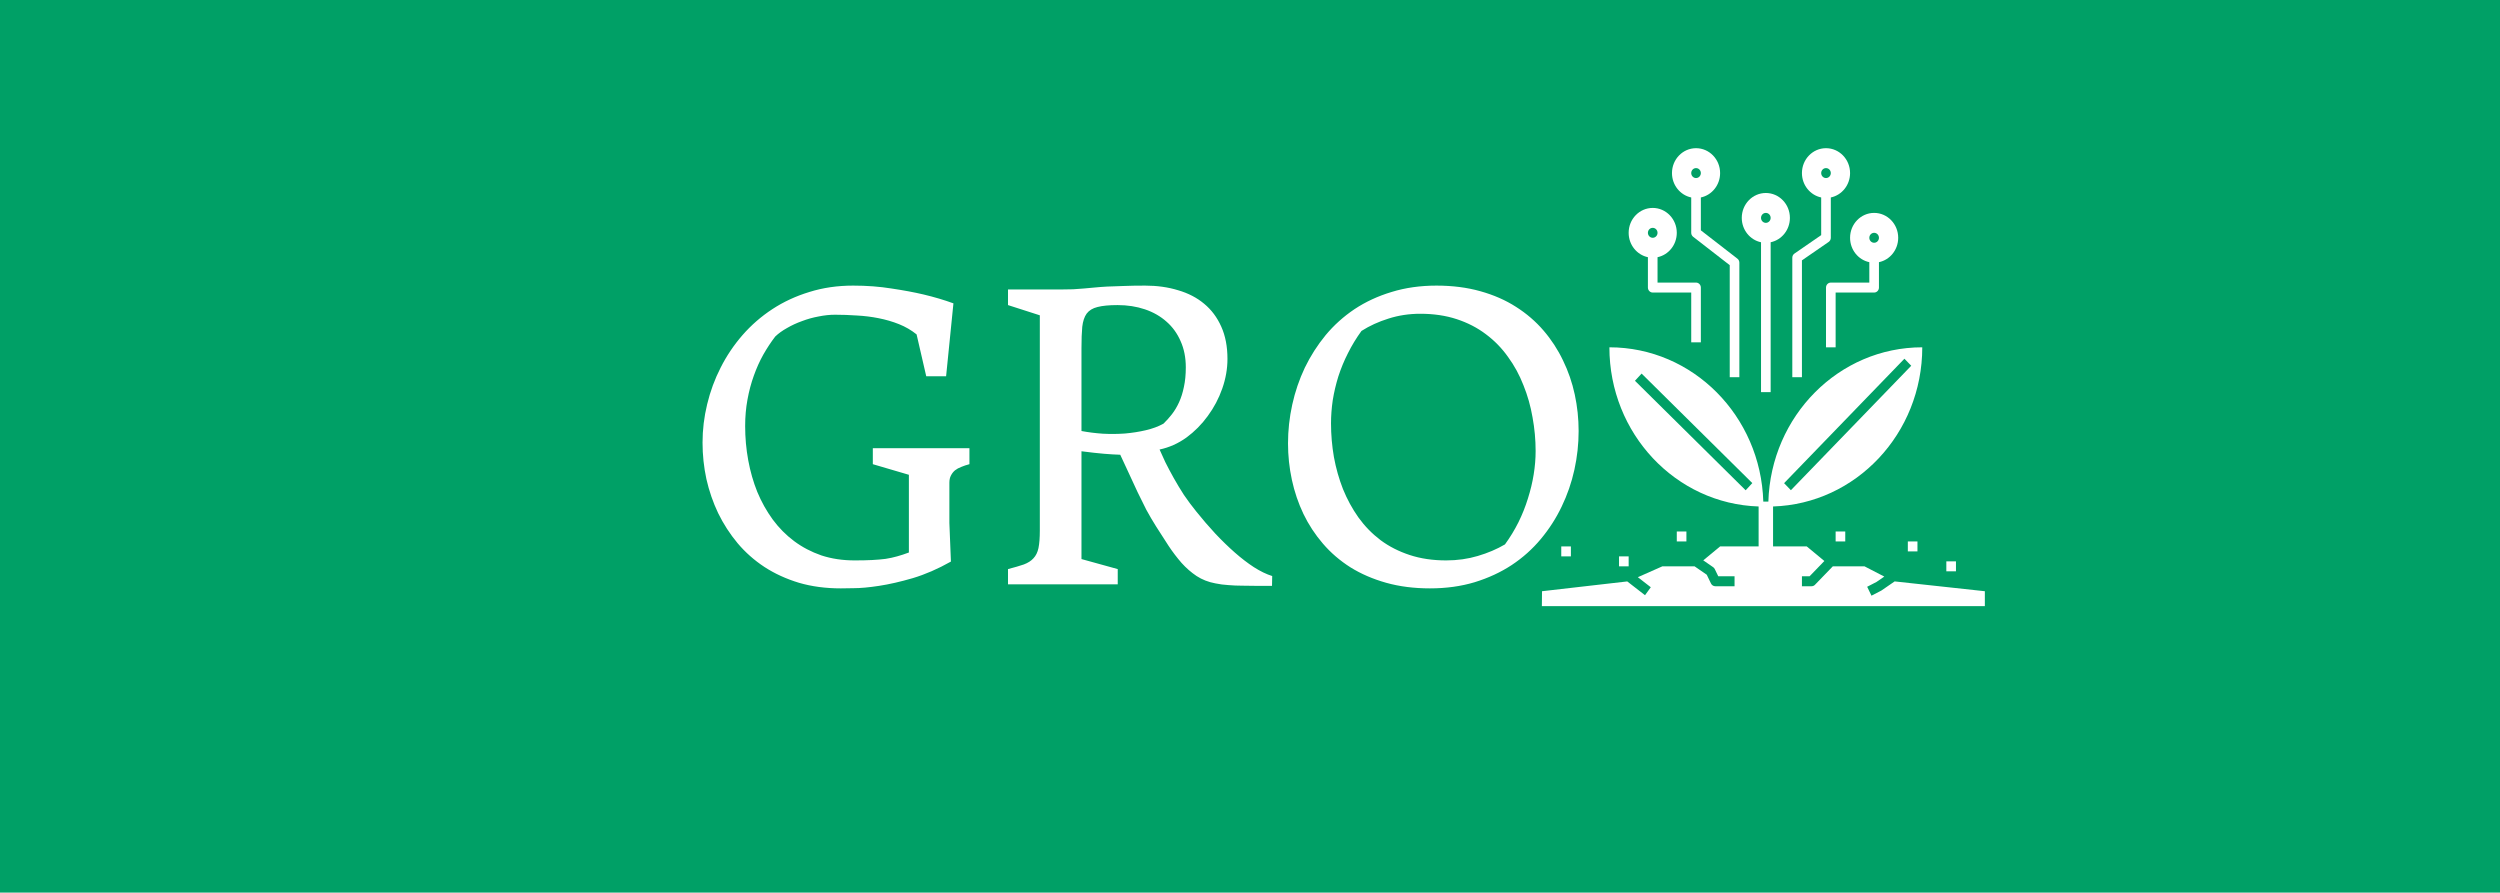 <svg width="633" height="226" viewBox="0 0 633 226" fill="none" xmlns="http://www.w3.org/2000/svg">
<rect width="633" height="226" fill="#00A066"/>
<path d="M177.883 112.062C177.883 108.807 178.273 105.568 179.055 102.346C179.836 99.091 180.975 95.998 182.473 93.068C183.97 90.106 185.809 87.372 187.99 84.865C190.204 82.326 192.727 80.129 195.559 78.273C198.391 76.418 201.516 74.969 204.934 73.928C208.352 72.853 212.046 72.316 216.018 72.316C219.468 72.316 222.707 72.561 225.734 73.049C228.794 73.505 231.496 74.009 233.84 74.562C236.574 75.213 239.097 75.962 241.408 76.809L239.553 95.266H234.523L232.082 84.67C230.747 83.596 229.266 82.733 227.639 82.082C226.011 81.431 224.286 80.926 222.463 80.568C220.673 80.21 218.833 79.982 216.945 79.885C215.057 79.755 213.218 79.689 211.428 79.689C210.093 79.689 208.71 79.836 207.277 80.129C205.845 80.389 204.445 80.78 203.078 81.301C201.711 81.789 200.441 82.375 199.27 83.059C198.098 83.71 197.105 84.426 196.291 85.207C195.217 86.607 194.208 88.137 193.264 89.797C192.352 91.424 191.555 93.199 190.871 95.119C190.188 97.007 189.65 99.025 189.26 101.174C188.869 103.29 188.674 105.52 188.674 107.863C188.674 110.826 188.934 113.723 189.455 116.555C189.976 119.387 190.741 122.056 191.75 124.562C192.792 127.069 194.094 129.396 195.656 131.545C197.219 133.661 199.025 135.484 201.076 137.014C203.127 138.544 205.422 139.748 207.961 140.627C210.533 141.473 213.348 141.896 216.408 141.896C218.101 141.896 219.566 141.864 220.803 141.799C222.072 141.734 223.212 141.636 224.221 141.506C225.262 141.343 226.239 141.132 227.15 140.871C228.094 140.611 229.087 140.285 230.129 139.895V120.217L220.998 117.531V113.479H245.461V117.531C244.712 117.727 244.029 117.954 243.41 118.215C242.792 118.443 242.255 118.736 241.799 119.094C241.376 119.452 241.034 119.891 240.773 120.412C240.513 120.9 240.383 121.503 240.383 122.219V132.424L240.773 142.189C237.486 144.045 234.263 145.445 231.105 146.389C227.98 147.3 225.132 147.951 222.561 148.342C220.021 148.732 217.873 148.928 216.115 148.928C214.39 148.96 213.316 148.977 212.893 148.977C209.051 148.977 205.52 148.505 202.297 147.561C199.074 146.584 196.161 145.249 193.557 143.557C190.985 141.864 188.723 139.862 186.77 137.551C184.816 135.207 183.173 132.668 181.838 129.934C180.536 127.199 179.543 124.318 178.859 121.291C178.208 118.264 177.883 115.188 177.883 112.062ZM255.227 144.094C256.854 143.671 258.189 143.28 259.23 142.922C260.272 142.531 261.086 142.01 261.672 141.359C262.29 140.708 262.714 139.846 262.941 138.771C263.169 137.665 263.283 136.184 263.283 134.328V79.836L255.227 77.248V73.293H268.703C269.81 73.293 270.819 73.277 271.73 73.244C272.642 73.179 273.537 73.114 274.416 73.049C275.295 72.984 276.19 72.902 277.102 72.805C278.046 72.707 279.12 72.626 280.324 72.561C281.529 72.495 282.896 72.447 284.426 72.414C285.988 72.349 287.827 72.316 289.943 72.316C292.971 72.316 295.754 72.707 298.293 73.488C300.865 74.237 303.062 75.376 304.885 76.906C306.74 78.436 308.189 80.373 309.23 82.717C310.272 85.028 310.793 87.746 310.793 90.871C310.793 93.378 310.354 95.884 309.475 98.391C308.596 100.897 307.375 103.208 305.812 105.324C304.283 107.44 302.476 109.263 300.393 110.793C298.309 112.29 296.047 113.299 293.605 113.82C293.996 114.732 294.484 115.806 295.07 117.043C295.689 118.28 296.389 119.598 297.17 120.998C297.951 122.398 298.814 123.83 299.758 125.295C300.734 126.727 301.776 128.127 302.883 129.494C304.445 131.447 306.057 133.319 307.717 135.109C309.377 136.867 311.021 138.462 312.648 139.895C314.276 141.327 315.887 142.564 317.482 143.605C319.11 144.647 320.656 145.396 322.121 145.852L322.072 148.342C320.933 148.342 319.663 148.342 318.264 148.342C316.864 148.342 315.594 148.326 314.455 148.293C313.316 148.293 312.176 148.244 311.037 148.146C309.898 148.081 308.791 147.935 307.717 147.707C305.959 147.382 304.38 146.763 302.98 145.852C301.613 144.94 300.344 143.833 299.172 142.531C298.033 141.229 296.942 139.797 295.9 138.234C294.891 136.639 293.833 134.995 292.727 133.303C291.848 131.903 291.018 130.487 290.236 129.055C289.488 127.59 288.755 126.109 288.039 124.611C287.323 123.081 286.607 121.535 285.891 119.973C285.174 118.378 284.426 116.766 283.645 115.139C282.473 115.106 281.105 115.025 279.543 114.895C277.98 114.764 276.076 114.553 273.83 114.26V141.555L283.01 144.094V147.951H255.227V144.094ZM273.83 109.133C275.555 109.458 277.362 109.686 279.25 109.816C281.138 109.914 282.993 109.898 284.816 109.768C286.672 109.605 288.43 109.328 290.09 108.938C291.783 108.547 293.28 107.993 294.582 107.277C295.331 106.561 296.047 105.764 296.73 104.885C297.414 104.006 298.016 102.997 298.537 101.857C299.058 100.718 299.465 99.432 299.758 98C300.083 96.535 300.246 94.875 300.246 93.019C300.246 90.546 299.807 88.332 298.928 86.379C298.081 84.426 296.893 82.782 295.363 81.447C293.833 80.08 292.01 79.038 289.895 78.322C287.779 77.606 285.467 77.248 282.961 77.248C280.812 77.248 279.12 77.411 277.883 77.736C276.678 78.029 275.767 78.583 275.148 79.397C274.562 80.21 274.188 81.333 274.025 82.766C273.895 84.165 273.83 85.956 273.83 88.137V109.133ZM326.125 112.258C326.125 108.97 326.483 105.699 327.199 102.443C327.915 99.188 328.973 96.079 330.373 93.117C331.805 90.155 333.563 87.404 335.646 84.865C337.762 82.326 340.204 80.129 342.971 78.273C345.77 76.418 348.895 74.969 352.346 73.928C355.829 72.853 359.621 72.316 363.723 72.316C367.759 72.316 371.454 72.788 374.807 73.732C378.192 74.676 381.203 75.995 383.84 77.688C386.509 79.38 388.837 81.382 390.822 83.693C392.808 86.005 394.452 88.527 395.754 91.262C397.089 93.996 398.081 96.877 398.732 99.904C399.383 102.932 399.709 106.008 399.709 109.133C399.709 112.421 399.351 115.692 398.635 118.947C397.919 122.202 396.844 125.311 395.412 128.273C394.012 131.203 392.255 133.938 390.139 136.477C388.023 139.016 385.565 141.213 382.766 143.068C379.999 144.891 376.874 146.34 373.391 147.414C369.94 148.456 366.164 148.977 362.062 148.977C358.026 148.977 354.331 148.505 350.979 147.561C347.626 146.617 344.615 145.314 341.945 143.654C339.276 141.962 336.949 139.96 334.963 137.648C332.977 135.337 331.333 132.831 330.031 130.129C328.729 127.395 327.753 124.514 327.102 121.486C326.451 118.459 326.125 115.383 326.125 112.258ZM337.014 107.18C337.014 110.044 337.258 112.893 337.746 115.725C338.267 118.557 339.032 121.258 340.041 123.83C341.083 126.402 342.385 128.794 343.947 131.008C345.542 133.221 347.414 135.142 349.562 136.77C351.711 138.365 354.169 139.618 356.936 140.529C359.702 141.441 362.779 141.896 366.164 141.896C368.996 141.896 371.665 141.522 374.172 140.773C376.711 140.025 379.006 139.048 381.057 137.844C382.359 136.053 383.498 134.182 384.475 132.229C385.451 130.243 386.249 128.241 386.867 126.223C387.518 124.172 388.007 122.137 388.332 120.119C388.658 118.101 388.82 116.132 388.82 114.211C388.82 111.346 388.56 108.498 388.039 105.666C387.551 102.834 386.786 100.132 385.744 97.561C384.735 94.956 383.433 92.564 381.838 90.383C380.275 88.169 378.404 86.249 376.223 84.621C374.074 82.993 371.617 81.724 368.85 80.812C366.083 79.901 363.007 79.445 359.621 79.445C356.789 79.445 354.104 79.852 351.564 80.666C349.058 81.447 346.779 82.489 344.729 83.791C343.426 85.581 342.287 87.453 341.311 89.406C340.334 91.327 339.52 93.296 338.869 95.314C338.251 97.3 337.779 99.302 337.453 101.32C337.16 103.339 337.014 105.292 337.014 107.18Z" fill="white"/>
<path d="M412.375 140.875H409.938V143.396H412.375V140.875Z" fill="white"/>
<path d="M397.75 138.354H395.312V140.875H397.75V138.354Z" fill="white"/>
<path d="M427 134.573H424.562V137.094H427V134.573Z" fill="white"/>
<path d="M467.219 134.573H464.781V137.094H467.219V134.573Z" fill="white"/>
<path d="M485.5 137.094H483.062V139.615H485.5V137.094Z" fill="white"/>
<path d="M495.25 142.135H492.812V144.656H495.25V142.135Z" fill="white"/>
<path d="M502.563 149.698L479.724 147.212L476.425 149.487C476.383 149.516 476.34 149.543 476.295 149.566L473.857 150.826L472.767 148.571L475.136 147.346L477.105 145.989L472.094 143.396H464.067L459.549 148.068C459.321 148.305 459.01 148.437 458.688 148.437H456.25V145.917H458.183L461.928 142.043L457.469 138.354H448.938V128.239C469.911 127.571 486.719 109.791 486.719 87.938C465.588 87.938 448.395 105.32 447.749 127.01H446.468C445.824 105.32 428.631 87.938 407.5 87.938C407.5 109.791 424.308 127.571 445.281 128.239V138.354H435.531L431.267 141.882L433.769 143.608C433.946 143.73 434.088 143.896 434.183 144.093L435.066 145.917H439.188V148.437H434.313C433.851 148.437 433.429 148.168 433.222 147.74L432.148 145.518L429.068 143.396H420.906L414.702 146.146L417.981 148.69L416.519 150.706L412.022 147.217L390.438 149.698L390.401 153.479H502.563V149.698ZM482.201 90.828L483.924 92.61L453.455 124.12L451.732 122.338L482.201 90.828ZM442.002 124.14L413.97 96.411L415.656 94.59L443.687 122.319L442.002 124.14Z" fill="white"/>
<path d="M428.219 49.998V58.948C428.219 59.345 428.399 59.718 428.706 59.956L437.969 67.141V95.5H440.406V66.51C440.406 66.113 440.226 65.74 439.919 65.502L430.656 58.318V49.998C433.437 49.414 435.531 46.872 435.531 43.823C435.531 40.343 432.802 37.521 429.438 37.521C426.073 37.521 423.344 40.343 423.344 43.823C423.344 46.872 425.438 49.414 428.219 49.998ZM429.438 42.562C430.11 42.562 430.656 43.127 430.656 43.823C430.656 44.519 430.11 45.083 429.438 45.083C428.765 45.083 428.219 44.519 428.219 43.823C428.219 43.127 428.765 42.562 429.438 42.562Z" fill="white"/>
<path d="M456.25 65.924L463.02 61.257C463.359 61.023 463.562 60.629 463.562 60.208V49.998C466.344 49.414 468.438 46.872 468.438 43.823C468.438 40.343 465.709 37.521 462.344 37.521C458.979 37.521 456.25 40.343 456.25 43.823C456.25 46.872 458.344 49.414 461.125 49.998V59.534L454.355 64.201C454.016 64.436 453.812 64.829 453.812 65.25V95.5H456.25V65.924ZM462.344 42.562C463.016 42.562 463.562 43.127 463.562 43.823C463.562 44.519 463.016 45.083 462.344 45.083C461.671 45.083 461.125 44.519 461.125 43.823C461.125 43.127 461.671 42.562 462.344 42.562Z" fill="white"/>
<path d="M473.312 66.383V71.552H463.562C462.89 71.552 462.344 72.117 462.344 72.812V87.938H464.781V74.073H474.531C475.204 74.073 475.75 73.508 475.75 72.812V66.383C478.531 65.799 480.625 63.257 480.625 60.208C480.625 56.728 477.896 53.906 474.531 53.906C471.166 53.906 468.438 56.728 468.438 60.208C468.438 63.257 470.531 65.799 473.312 66.383ZM474.531 58.948C475.204 58.948 475.75 59.513 475.75 60.208C475.75 60.904 475.204 61.469 474.531 61.469C473.859 61.469 473.312 60.904 473.312 60.208C473.312 59.513 473.859 58.948 474.531 58.948Z" fill="white"/>
<path d="M417.25 65.123V72.812C417.25 73.508 417.796 74.073 418.469 74.073H428.219V86.677H430.656V72.812C430.656 72.117 430.11 71.552 429.438 71.552H419.688V65.123C422.469 64.539 424.562 61.997 424.562 58.948C424.562 55.468 421.834 52.646 418.469 52.646C415.104 52.646 412.375 55.468 412.375 58.948C412.375 61.997 414.469 64.539 417.25 65.123ZM418.469 57.688C419.141 57.688 419.688 58.252 419.688 58.948C419.688 59.644 419.141 60.208 418.469 60.208C417.796 60.208 417.25 59.644 417.25 58.948C417.25 58.252 417.796 57.688 418.469 57.688Z" fill="white"/>
<path d="M445.891 61.341V99.281H448.328V61.341C451.109 60.758 453.203 58.216 453.203 55.167C453.203 51.687 450.474 48.865 447.109 48.865C443.744 48.865 441.016 51.687 441.016 55.167C441.016 58.216 443.109 60.758 445.891 61.341ZM447.109 53.906C447.782 53.906 448.328 54.471 448.328 55.167C448.328 55.862 447.782 56.427 447.109 56.427C446.437 56.427 445.891 55.862 445.891 55.167C445.891 54.471 446.437 53.906 447.109 53.906Z" fill="white"/>
</svg>
